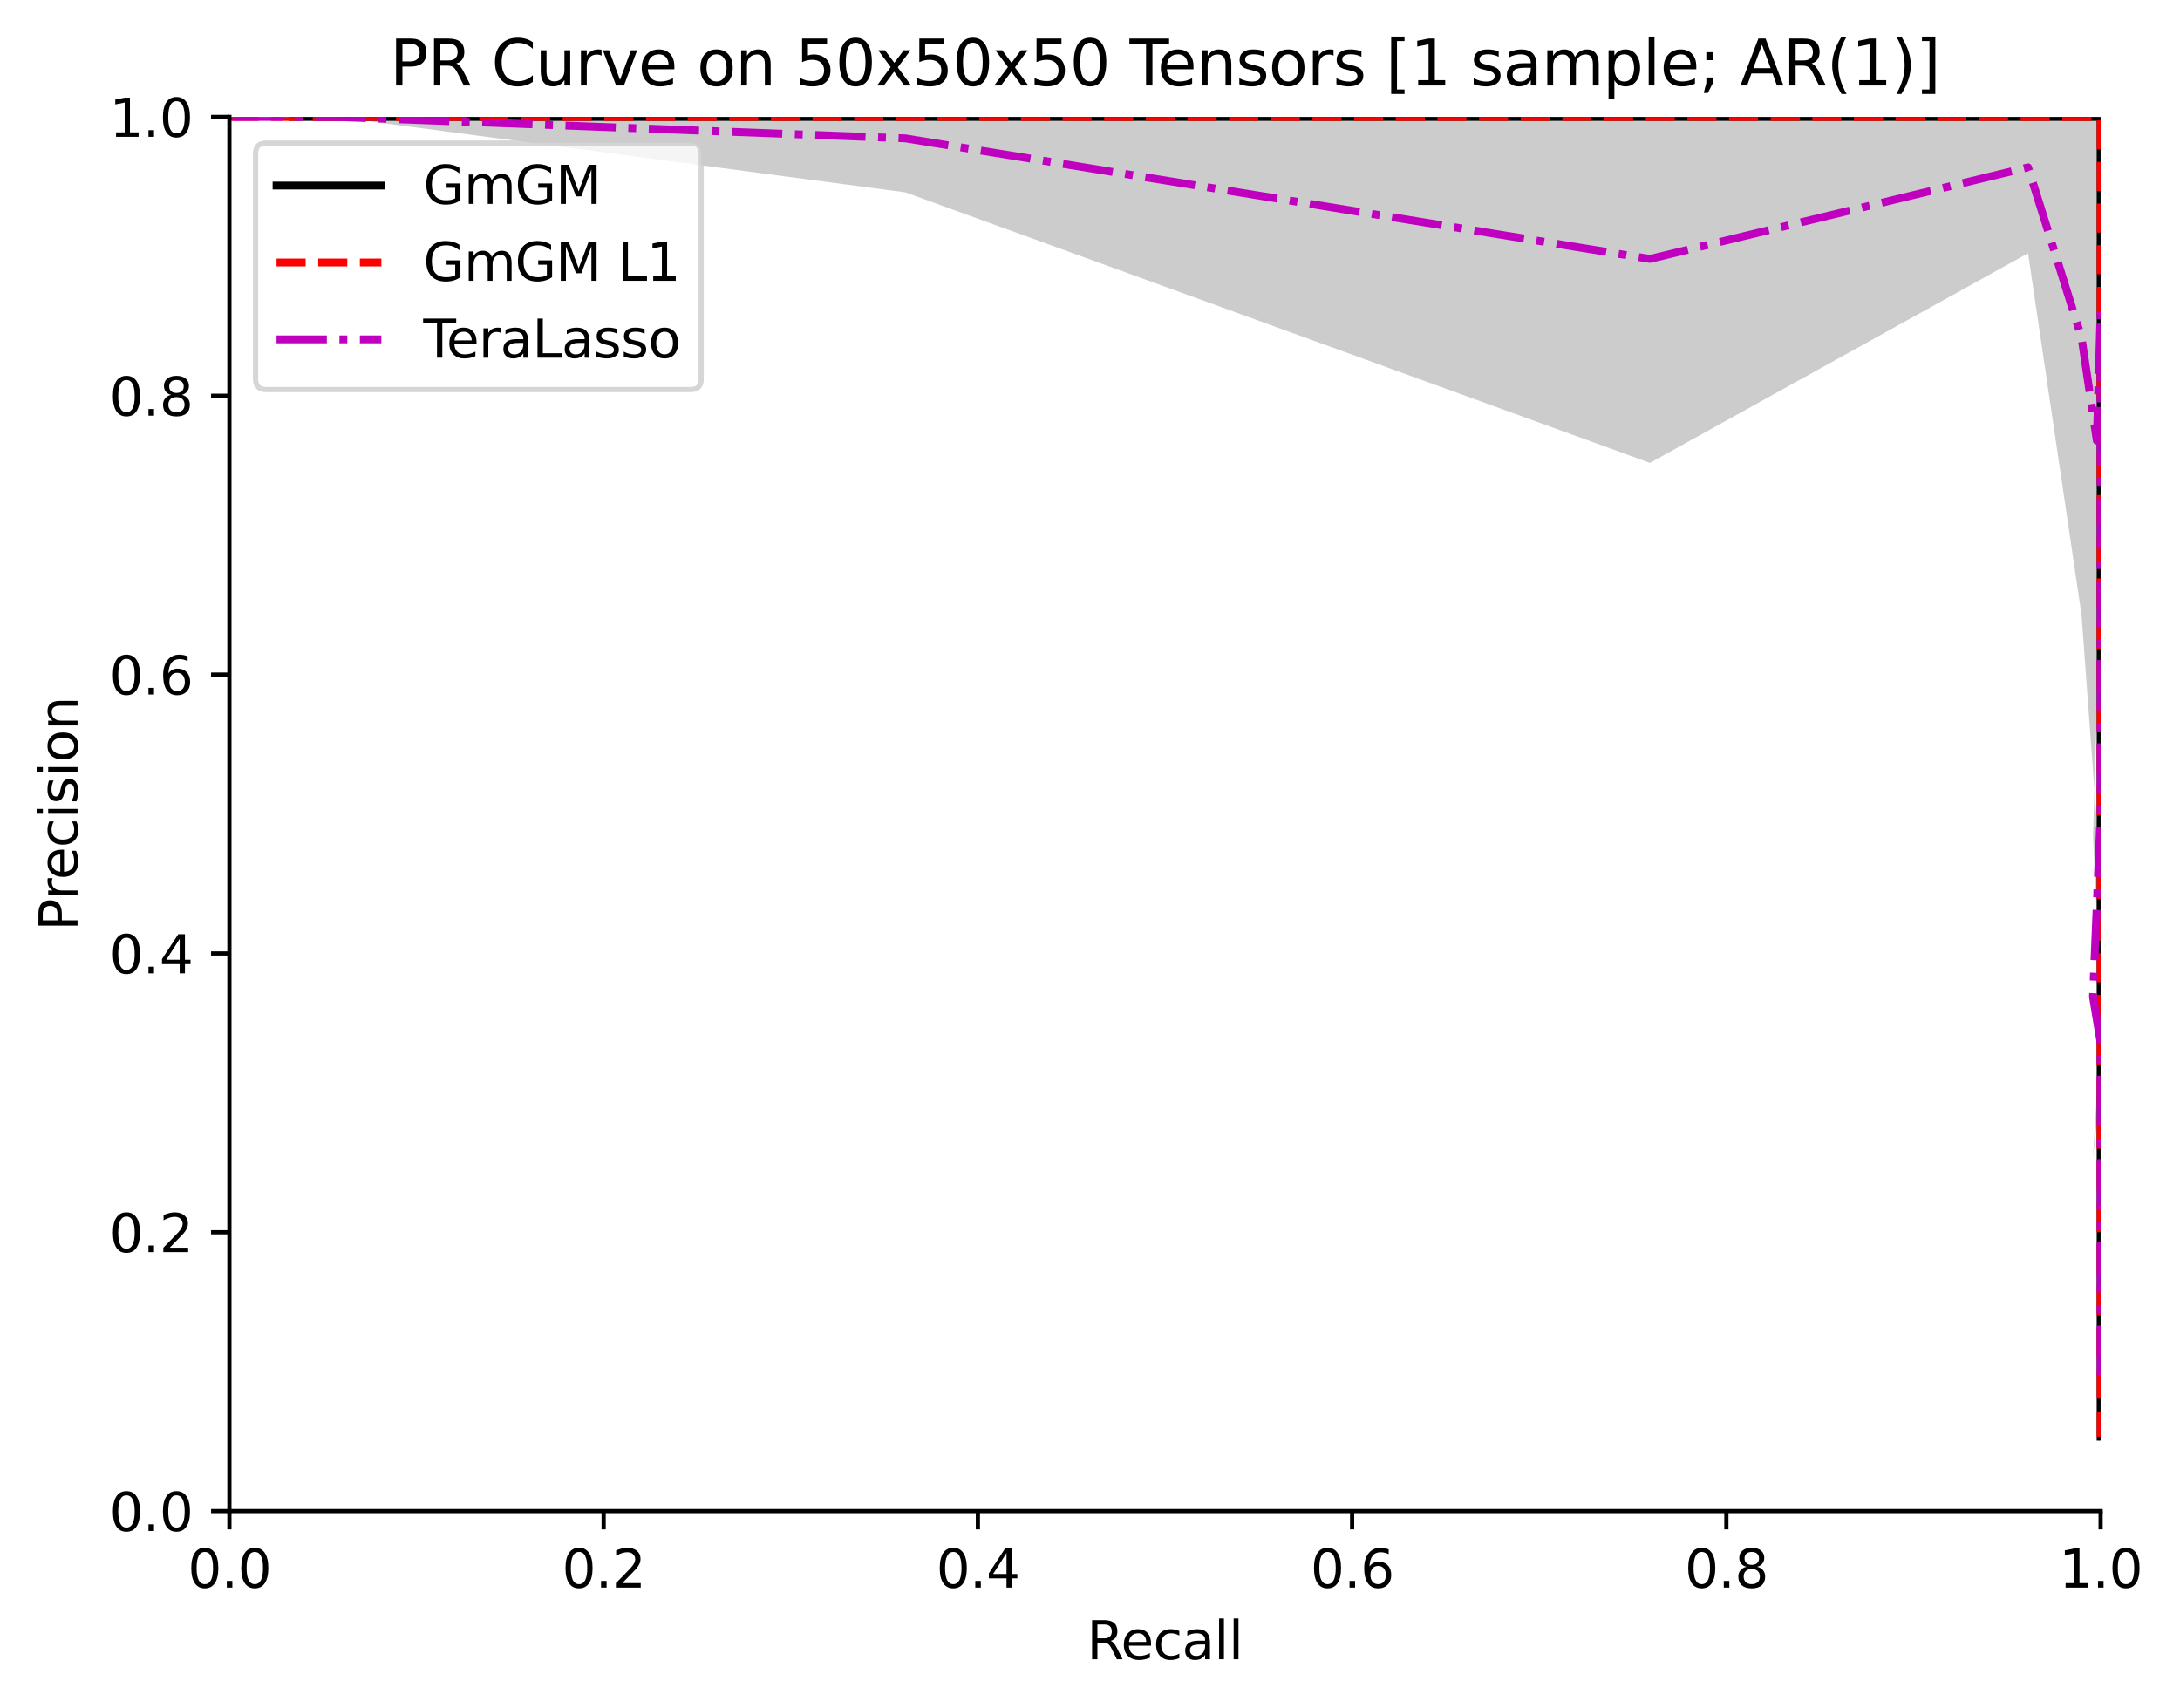 <?xml version="1.0" encoding="utf-8" standalone="no"?>
<!DOCTYPE svg PUBLIC "-//W3C//DTD SVG 1.1//EN"
  "http://www.w3.org/Graphics/SVG/1.1/DTD/svg11.dtd">
<svg xmlns:xlink="http://www.w3.org/1999/xlink" width="416.053pt" height="325.986pt" viewBox="0 0 416.053 325.986" xmlns="http://www.w3.org/2000/svg" version="1.1">
 <defs>
  <style type="text/css">*{stroke-linejoin: round; stroke-linecap: butt}</style>
 </defs>
 <g id="figure_1">
  <g id="patch_1">
   <path d="M 0 325.986 
L 416.053 325.986 
L 416.053 0 
L 0 0 
z
" style="fill: #ffffff"/>
  </g>
  <g id="axes_1">
   <g id="patch_2">
    <path d="M 43.781 288.43 
L 400.901 288.43 
L 400.901 22.318 
L 43.781 22.318 
z
" style="fill: #ffffff"/>
   </g>
   <g id="PolyCollection_1">
    <path d="M 55.807 22.318 
L 55.807 22.318 
L 56.536 22.318 
L 58.358 22.318 
L 58.358 22.318 
L 62.366 22.318 
L 65.646 22.318 
L 65.646 22.318 
L 70.383 22.318 
L 72.934 22.318 
L 78.764 22.318 
L 84.595 22.318 
L 87.51 22.318 
L 94.798 22.318 
L 102.087 22.318 
L 109.375 22.318 
L 121.4 22.318 
L 131.239 22.318 
L 145.816 22.318 
L 160.392 22.318 
L 178.977 22.318 
L 196.833 22.318 
L 223.07 22.318 
L 247.85 22.318 
L 277.002 22.318 
L 313.443 22.318 
L 354.986 22.318 
L 400.901 22.318 
L 400.901 57.643 
L 400.901 87.823 
L 400.901 114.57 
L 400.901 136.808 
L 400.901 156.718 
L 400.901 174.049 
L 400.901 188.892 
L 400.901 202.076 
L 400.901 213.491 
L 400.901 223.233 
L 400.901 231.86 
L 400.901 239.352 
L 400.901 245.774 
L 400.901 251.352 
L 400.901 256.234 
L 400.901 260.448 
L 400.901 264.133 
L 400.901 267.323 
L 400.901 270.09 
L 400.901 272.509 
L 400.901 274.494 
L 400.901 274.508 
L 400.901 274.508 
L 400.901 274.01 
L 400.901 274.01 
L 400.901 274.01 
L 400.901 274.012 
L 400.901 272.509 
L 400.901 270.09 
L 400.901 267.311 
L 400.901 264.122 
L 400.901 260.448 
L 400.901 256.234 
L 400.901 251.325 
L 400.901 245.735 
L 400.901 239.301 
L 400.901 231.86 
L 400.901 223.233 
L 400.901 213.491 
L 400.901 202.076 
L 400.901 188.892 
L 400.901 174.049 
L 400.901 156.718 
L 400.901 136.808 
L 400.901 114.57 
L 400.901 87.823 
L 400.901 57.643 
L 400.901 22.318 
L 354.986 22.318 
L 313.443 22.318 
L 277.002 22.318 
L 247.85 22.318 
L 223.07 22.318 
L 196.833 22.318 
L 178.977 22.318 
L 160.392 22.318 
L 145.816 22.318 
L 131.239 22.318 
L 121.4 22.318 
L 109.375 22.318 
L 102.087 22.318 
L 94.798 22.318 
L 87.51 22.318 
L 84.595 22.318 
L 78.764 22.318 
L 72.934 22.318 
L 70.383 22.318 
L 65.646 22.318 
L 65.646 22.318 
L 62.366 22.318 
L 58.358 22.318 
L 58.358 22.318 
L 56.536 22.318 
L 55.807 22.318 
z
" clip-path="url(#p30710cf0e2)" style="fill-opacity: 0.2"/>
   </g>
   <g id="PolyCollection_2">
    <path d="M 54.367 22.318 
L 54.367 22.318 
L 54.906 22.318 
L 58.358 22.318 
L 58.358 22.318 
L 61.366 22.318 
L 65.646 22.318 
L 65.646 22.318 
L 68.853 22.318 
L 72.934 22.318 
L 77.173 22.318 
L 83.343 22.318 
L 87.51 22.318 
L 94.798 22.318 
L 102.087 22.318 
L 109.375 22.318 
L 119.929 22.318 
L 131.239 22.318 
L 145.816 22.318 
L 160.392 22.318 
L 177.995 22.318 
L 196.833 22.318 
L 221.747 22.318 
L 247.85 22.318 
L 277.002 22.318 
L 313.443 22.318 
L 353.427 22.318 
L 400.901 22.318 
L 400.901 57.643 
L 400.901 87.823 
L 400.901 114.57 
L 400.901 136.808 
L 400.901 156.718 
L 400.901 174.049 
L 400.901 188.892 
L 400.901 202.076 
L 400.901 213.491 
L 400.901 223.233 
L 400.901 231.86 
L 400.901 239.326 
L 400.901 245.755 
L 400.901 251.339 
L 400.901 256.234 
L 400.901 260.448 
L 400.901 264.128 
L 400.901 267.317 
L 400.901 270.09 
L 400.901 272.509 
L 400.901 274.253 
L 400.901 274.259 
L 400.901 274.259 
L 400.901 274.259 
L 400.901 274.259 
L 400.901 274.259 
L 400.901 274.253 
L 400.901 272.509 
L 400.901 270.09 
L 400.901 267.317 
L 400.901 264.128 
L 400.901 260.448 
L 400.901 256.234 
L 400.901 251.339 
L 400.901 245.755 
L 400.901 239.326 
L 400.901 231.86 
L 400.901 223.233 
L 400.901 213.491 
L 400.901 202.076 
L 400.901 188.892 
L 400.901 174.049 
L 400.901 156.718 
L 400.901 136.808 
L 400.901 114.57 
L 400.901 87.823 
L 400.901 57.643 
L 400.901 22.318 
L 353.427 22.318 
L 313.443 22.318 
L 277.002 22.318 
L 247.85 22.318 
L 221.747 22.318 
L 196.833 22.318 
L 177.995 22.318 
L 160.392 22.318 
L 145.816 22.318 
L 131.239 22.318 
L 119.929 22.318 
L 109.375 22.318 
L 102.087 22.318 
L 94.798 22.318 
L 87.51 22.318 
L 83.343 22.318 
L 77.173 22.318 
L 72.934 22.318 
L 68.853 22.318 
L 65.646 22.318 
L 65.646 22.318 
L 61.366 22.318 
L 58.358 22.318 
L 58.358 22.318 
L 54.906 22.318 
L 54.367 22.318 
z
" clip-path="url(#p30710cf0e2)" style="fill: #ff0000; fill-opacity: 0.2"/>
   </g>
   <g id="PolyCollection_3">
    <path d="M 43.781 22.318 
L 43.781 22.318 
L 43.781 22.318 
L 43.781 22.318 
L 43.781 22.318 
L 43.781 22.318 
L 43.781 22.318 
L 43.781 22.318 
L 43.781 22.318 
L 43.781 22.318 
L 43.781 22.318 
L 43.781 22.318 
L 43.781 22.318 
L 43.781 22.318 
L 43.781 22.318 
L 43.781 22.318 
L 43.781 22.318 
L 43.781 22.318 
L 43.781 22.318 
L 43.781 22.318 
L 43.781 22.318 
L 43.781 22.318 
L 43.781 22.318 
L 43.781 22.318 
L 43.781 22.318 
L 47.425 22.318 
L 83.137 22.318 
L 229.629 22.318 
L 352.071 22.318 
L 393.613 22.318 
L 400.901 22.318 
L 400.901 22.318 
L 400.901 26.017 
L 400.901 35.672 
L 400.901 58.494 
L 400.901 99.685 
L 400.901 135.629 
L 400.901 179.312 
L 400.901 209.307 
L 400.901 229.167 
L 400.901 243.126 
L 400.901 252.452 
L 400.901 258.632 
L 400.901 263.306 
L 400.901 266.507 
L 400.901 268.81 
L 400.901 270.626 
L 400.901 271.977 
L 400.901 272.991 
L 400.901 273.864 
L 400.901 274.5 
L 400.901 274.009 
L 400.901 274.009 
L 400.901 273.394 
L 400.901 272.503 
L 400.901 271.274 
L 400.901 269.764 
L 400.901 267.646 
L 400.901 265.069 
L 400.901 261.429 
L 400.901 256.642 
L 400.901 249.64 
L 400.901 238.441 
L 400.901 221.97 
L 400.901 197.71 
L 400.901 165.53 
L 400.901 119.153 
L 400.901 80.36 
L 400.901 42.719 
L 400.901 26.608 
L 400.901 21.812 
L 400.901 22.318 
L 400.901 22.318 
L 393.613 22.318 
L 352.071 22.318 
L 229.629 22.318 
L 83.137 22.318 
L 47.425 22.318 
L 43.781 22.318 
L 43.781 22.318 
L 43.781 22.318 
L 43.781 22.318 
L 43.781 22.318 
L 43.781 22.318 
L 43.781 22.318 
L 43.781 22.318 
L 43.781 22.318 
L 43.781 22.318 
L 43.781 22.318 
L 43.781 22.318 
L 43.781 22.318 
L 43.781 22.318 
L 43.781 22.318 
L 43.781 22.318 
L 43.781 22.318 
L 43.781 22.318 
L 43.781 22.318 
L 43.781 22.318 
L 43.781 22.318 
L 43.781 22.318 
L 43.781 22.318 
L 43.781 22.318 
z
" clip-path="url(#p30710cf0e2)" style="fill: #bf00bf; fill-opacity: 0.2"/>
   </g>
   <g id="PolyCollection_4">
    <path d="M 43.781 22.318 
L 43.781 22.318 
L 43.781 22.318 
L 43.781 22.318 
L 43.781 22.318 
L 43.781 22.318 
L 43.781 22.318 
L 43.781 22.318 
L 43.781 22.318 
L 43.781 22.318 
L 43.781 22.318 
L 43.781 22.318 
L 43.781 22.318 
L 43.781 22.318 
L 43.781 22.318 
L 43.781 22.318 
L 43.781 22.318 
L 43.781 22.318 
L 43.781 22.318 
L 43.781 22.318 
L 43.781 22.318 
L 43.781 22.318 
L 43.781 22.318 
L 43.781 22.318 
L 43.781 22.318 
L 43.121 22.318 
L 70.613 22.318 
L 207.51 22.318 
L 340.527 22.318 
L 387.861 22.318 
L 400.901 22.318 
L 400.901 22.318 
L 400.901 23.915 
L 400.901 31.14 
L 400.901 50.606 
L 400.901 90.023 
L 400.901 127.391 
L 400.901 172.421 
L 400.901 203.508 
L 400.901 225.568 
L 400.901 240.784 
L 400.901 251.046 
L 400.901 257.637 
L 400.901 262.368 
L 400.901 265.788 
L 400.901 268.228 
L 400.901 270.195 
L 400.901 271.626 
L 400.901 272.747 
L 400.901 273.629 
L 400.901 274.254 
L 400.901 274.254 
L 400.901 274.254 
L 400.901 273.629 
L 400.901 272.747 
L 400.901 271.626 
L 400.901 270.195 
L 400.901 268.228 
L 400.901 265.788 
L 400.901 262.368 
L 400.901 257.637 
L 400.901 251.046 
L 400.901 240.784 
L 400.901 225.568 
L 400.901 203.508 
L 400.901 172.421 
L 400.901 127.391 
L 400.901 90.023 
L 400.901 50.606 
L 400.901 31.14 
L 400.901 23.915 
L 400.901 22.318 
L 400.901 22.318 
L 387.861 22.318 
L 340.527 22.318 
L 207.51 22.318 
L 70.613 22.318 
L 43.121 22.318 
L 43.781 22.318 
L 43.781 22.318 
L 43.781 22.318 
L 43.781 22.318 
L 43.781 22.318 
L 43.781 22.318 
L 43.781 22.318 
L 43.781 22.318 
L 43.781 22.318 
L 43.781 22.318 
L 43.781 22.318 
L 43.781 22.318 
L 43.781 22.318 
L 43.781 22.318 
L 43.781 22.318 
L 43.781 22.318 
L 43.781 22.318 
L 43.781 22.318 
L 43.781 22.318 
L 43.781 22.318 
L 43.781 22.318 
L 43.781 22.318 
L 43.781 22.318 
L 43.781 22.318 
z
" clip-path="url(#p30710cf0e2)" style="fill: #006400; fill-opacity: 0.2"/>
   </g>
   <g id="PolyCollection_5">
    <path d="M 400.901 255.265 
L 400.901 270.015 
L 400.901 266.532 
L 400.901 256.921 
L 400.901 265.63 
L 400.901 207.603 
L 399.444 221.023 
L 400.901 196.575 
L 400.901 172.457 
L 400.901 188.854 
L 400.901 126.898 
L 400.901 112.302 
L 400.172 156.904 
L 397.257 117.332 
L 387.054 48.339 
L 314.901 88.353 
L 172.782 36.713 
L 64.188 22.318 
L 44.51 22.318 
L 43.781 22.318 
L 43.781 22.318 
L 43.781 22.318 
L 43.781 22.318 
L 43.781 22.318 
L 43.781 22.318 
L 43.781 22.318 
L 43.781 22.318 
L 43.781 22.318 
L 43.781 22.318 
L 43.781 22.318 
L 43.781 22.318 
L 43.781 22.318 
L 43.781 22.318 
L 43.781 22.318 
L 43.781 22.318 
L 43.781 22.318 
L 43.781 22.318 
L 43.781 22.318 
L 43.781 22.318 
L 43.781 22.318 
L 43.781 22.318 
L 43.781 22.318 
L 43.781 22.318 
L 43.781 22.318 
L 43.781 22.318 
L 43.781 22.318 
L 43.781 22.318 
L 43.781 22.318 
L 43.781 22.318 
L 43.781 22.318 
L 43.781 22.318 
L 43.781 22.318 
L 43.781 22.318 
L 43.781 22.318 
L 43.781 22.318 
L 43.781 22.318 
L 43.781 22.318 
L 43.781 22.318 
L 43.781 22.318 
L 43.781 22.318 
L 43.781 22.318 
L 43.781 22.318 
L 43.781 22.318 
L 43.781 22.318 
L 43.781 22.318 
L 43.781 22.318 
L 43.781 22.318 
L 43.781 22.318 
L 43.781 22.318 
L 43.781 22.318 
L 43.781 22.318 
L 43.781 22.318 
L 43.781 22.318 
L 43.781 22.318 
L 43.781 22.318 
L 43.781 22.318 
L 43.781 22.318 
L 43.781 22.318 
L 43.781 22.318 
L 43.781 22.318 
L 43.781 22.318 
L 43.781 22.318 
L 43.781 22.318 
L 43.781 22.318 
L 44.51 22.318 
L 64.188 22.318 
L 172.782 16.111 
L 314.901 10.486 
L 387.054 15.542 
L 397.257 11.514 
L 400.172 11.305 
L 400.901 6.491 
L 400.901 16.024 
L 400.901 41.001 
L 400.901 56.47 
L 400.901 113.446 
L 399.444 159.532 
L 400.901 190.502 
L 400.901 223.105 
L 400.901 241.57 
L 400.901 249.175 
L 400.901 255.265 
z
" clip-path="url(#p30710cf0e2)" style="fill-opacity: 0.2"/>
   </g>
   <g id="PolyCollection_6">
    <path d="M 400.901 262.64 
L 400.901 262.64 
L 400.901 257.854 
L 400.901 249.245 
L 400.901 244.368 
L 400.901 199.052 
L 395.352 190.278 
L 400.901 155.011 
L 400.901 114.463 
L 400.901 114.928 
L 400.901 71.461 
L 400.901 59.397 
L 398.208 84.105 
L 393.985 64.423 
L 379.096 31.94 
L 293.395 49.42 
L 141.001 26.412 
L 54.874 22.318 
L 42.51 22.318 
L 43.781 22.318 
L 43.781 22.318 
L 43.781 22.318 
L 43.781 22.318 
L 43.781 22.318 
L 43.781 22.318 
L 43.781 22.318 
L 43.781 22.318 
L 43.781 22.318 
L 43.781 22.318 
L 43.781 22.318 
L 43.781 22.318 
L 43.781 22.318 
L 43.781 22.318 
L 43.781 22.318 
L 43.781 22.318 
L 43.781 22.318 
L 43.781 22.318 
L 43.781 22.318 
L 43.781 22.318 
L 43.781 22.318 
L 43.781 22.318 
L 43.781 22.318 
L 43.781 22.318 
L 43.781 22.318 
L 43.781 22.318 
L 43.781 22.318 
L 43.781 22.318 
L 43.781 22.318 
L 43.781 22.318 
L 43.781 22.318 
L 43.781 22.318 
L 43.781 22.318 
L 43.781 22.318 
L 43.781 22.318 
L 43.781 22.318 
L 43.781 22.318 
L 43.781 22.318 
L 43.781 22.318 
L 43.781 22.318 
L 43.781 22.318 
L 43.781 22.318 
L 43.781 22.318 
L 43.781 22.318 
L 43.781 22.318 
L 43.781 22.318 
L 43.781 22.318 
L 43.781 22.318 
L 43.781 22.318 
L 43.781 22.318 
L 43.781 22.318 
L 43.781 22.318 
L 43.781 22.318 
L 43.781 22.318 
L 43.781 22.318 
L 43.781 22.318 
L 43.781 22.318 
L 43.781 22.318 
L 43.781 22.318 
L 43.781 22.318 
L 43.781 22.318 
L 43.781 22.318 
L 43.781 22.318 
L 43.781 22.318 
L 43.781 22.318 
L 42.51 22.318 
L 54.874 22.318 
L 141.001 26.412 
L 293.395 49.42 
L 379.096 31.94 
L 393.985 64.423 
L 398.208 84.105 
L 400.901 59.397 
L 400.901 71.461 
L 400.901 114.928 
L 400.901 114.463 
L 400.901 155.011 
L 395.352 190.278 
L 400.901 199.052 
L 400.901 244.368 
L 400.901 249.245 
L 400.901 257.854 
L 400.901 262.64 
z
" clip-path="url(#p30710cf0e2)" style="fill: #ff0000; fill-opacity: 0.2"/>
   </g>
   <g id="matplotlib.axis_1">
    <g id="xtick_1">
     <g id="line2d_1">
      <defs>
       <path id="m0ca1abba2d" d="M 0 0 
L 0 3.5 
" style="stroke: #000000; stroke-width: 0.8"/>
      </defs>
      <g>
       <use xlink:href="#m0ca1abba2d" x="43.781" y="288.43" style="stroke: #000000; stroke-width: 0.8"/>
      </g>
     </g>
     <g id="text_1">
      <!-- 0.0 -->
      <g transform="translate(35.83 303.029) scale(0.1 -0.1)">
       <defs>
        <path id="DejaVuSans-30" d="M 2034 4250 
Q 1547 4250 1301 3770 
Q 1056 3291 1056 2328 
Q 1056 1369 1301 889 
Q 1547 409 2034 409 
Q 2525 409 2770 889 
Q 3016 1369 3016 2328 
Q 3016 3291 2770 3770 
Q 2525 4250 2034 4250 
z
M 2034 4750 
Q 2819 4750 3233 4129 
Q 3647 3509 3647 2328 
Q 3647 1150 3233 529 
Q 2819 -91 2034 -91 
Q 1250 -91 836 529 
Q 422 1150 422 2328 
Q 422 3509 836 4129 
Q 1250 4750 2034 4750 
z
" transform="scale(0.016)"/>
        <path id="DejaVuSans-2e" d="M 684 794 
L 1344 794 
L 1344 0 
L 684 0 
L 684 794 
z
" transform="scale(0.016)"/>
       </defs>
       <use xlink:href="#DejaVuSans-30"/>
       <use xlink:href="#DejaVuSans-2e" x="63.623"/>
       <use xlink:href="#DejaVuSans-30" x="95.41"/>
      </g>
     </g>
    </g>
    <g id="xtick_2">
     <g id="line2d_2">
      <g>
       <use xlink:href="#m0ca1abba2d" x="115.205" y="288.43" style="stroke: #000000; stroke-width: 0.8"/>
      </g>
     </g>
     <g id="text_2">
      <!-- 0.2 -->
      <g transform="translate(107.254 303.029) scale(0.1 -0.1)">
       <defs>
        <path id="DejaVuSans-32" d="M 1228 531 
L 3431 531 
L 3431 0 
L 469 0 
L 469 531 
Q 828 903 1448 1529 
Q 2069 2156 2228 2338 
Q 2531 2678 2651 2914 
Q 2772 3150 2772 3378 
Q 2772 3750 2511 3984 
Q 2250 4219 1831 4219 
Q 1534 4219 1204 4116 
Q 875 4013 500 3803 
L 500 4441 
Q 881 4594 1212 4672 
Q 1544 4750 1819 4750 
Q 2544 4750 2975 4387 
Q 3406 4025 3406 3419 
Q 3406 3131 3298 2873 
Q 3191 2616 2906 2266 
Q 2828 2175 2409 1742 
Q 1991 1309 1228 531 
z
" transform="scale(0.016)"/>
       </defs>
       <use xlink:href="#DejaVuSans-30"/>
       <use xlink:href="#DejaVuSans-2e" x="63.623"/>
       <use xlink:href="#DejaVuSans-32" x="95.41"/>
      </g>
     </g>
    </g>
    <g id="xtick_3">
     <g id="line2d_3">
      <g>
       <use xlink:href="#m0ca1abba2d" x="186.629" y="288.43" style="stroke: #000000; stroke-width: 0.8"/>
      </g>
     </g>
     <g id="text_3">
      <!-- 0.4 -->
      <g transform="translate(178.678 303.029) scale(0.1 -0.1)">
       <defs>
        <path id="DejaVuSans-34" d="M 2419 4116 
L 825 1625 
L 2419 1625 
L 2419 4116 
z
M 2253 4666 
L 3047 4666 
L 3047 1625 
L 3713 1625 
L 3713 1100 
L 3047 1100 
L 3047 0 
L 2419 0 
L 2419 1100 
L 313 1100 
L 313 1709 
L 2253 4666 
z
" transform="scale(0.016)"/>
       </defs>
       <use xlink:href="#DejaVuSans-30"/>
       <use xlink:href="#DejaVuSans-2e" x="63.623"/>
       <use xlink:href="#DejaVuSans-34" x="95.41"/>
      </g>
     </g>
    </g>
    <g id="xtick_4">
     <g id="line2d_4">
      <g>
       <use xlink:href="#m0ca1abba2d" x="258.053" y="288.43" style="stroke: #000000; stroke-width: 0.8"/>
      </g>
     </g>
     <g id="text_4">
      <!-- 0.6 -->
      <g transform="translate(250.102 303.029) scale(0.1 -0.1)">
       <defs>
        <path id="DejaVuSans-36" d="M 2113 2584 
Q 1688 2584 1439 2293 
Q 1191 2003 1191 1497 
Q 1191 994 1439 701 
Q 1688 409 2113 409 
Q 2538 409 2786 701 
Q 3034 994 3034 1497 
Q 3034 2003 2786 2293 
Q 2538 2584 2113 2584 
z
M 3366 4563 
L 3366 3988 
Q 3128 4100 2886 4159 
Q 2644 4219 2406 4219 
Q 1781 4219 1451 3797 
Q 1122 3375 1075 2522 
Q 1259 2794 1537 2939 
Q 1816 3084 2150 3084 
Q 2853 3084 3261 2657 
Q 3669 2231 3669 1497 
Q 3669 778 3244 343 
Q 2819 -91 2113 -91 
Q 1303 -91 875 529 
Q 447 1150 447 2328 
Q 447 3434 972 4092 
Q 1497 4750 2381 4750 
Q 2619 4750 2861 4703 
Q 3103 4656 3366 4563 
z
" transform="scale(0.016)"/>
       </defs>
       <use xlink:href="#DejaVuSans-30"/>
       <use xlink:href="#DejaVuSans-2e" x="63.623"/>
       <use xlink:href="#DejaVuSans-36" x="95.41"/>
      </g>
     </g>
    </g>
    <g id="xtick_5">
     <g id="line2d_5">
      <g>
       <use xlink:href="#m0ca1abba2d" x="329.477" y="288.43" style="stroke: #000000; stroke-width: 0.8"/>
      </g>
     </g>
     <g id="text_5">
      <!-- 0.8 -->
      <g transform="translate(321.526 303.029) scale(0.1 -0.1)">
       <defs>
        <path id="DejaVuSans-38" d="M 2034 2216 
Q 1584 2216 1326 1975 
Q 1069 1734 1069 1313 
Q 1069 891 1326 650 
Q 1584 409 2034 409 
Q 2484 409 2743 651 
Q 3003 894 3003 1313 
Q 3003 1734 2745 1975 
Q 2488 2216 2034 2216 
z
M 1403 2484 
Q 997 2584 770 2862 
Q 544 3141 544 3541 
Q 544 4100 942 4425 
Q 1341 4750 2034 4750 
Q 2731 4750 3128 4425 
Q 3525 4100 3525 3541 
Q 3525 3141 3298 2862 
Q 3072 2584 2669 2484 
Q 3125 2378 3379 2068 
Q 3634 1759 3634 1313 
Q 3634 634 3220 271 
Q 2806 -91 2034 -91 
Q 1263 -91 848 271 
Q 434 634 434 1313 
Q 434 1759 690 2068 
Q 947 2378 1403 2484 
z
M 1172 3481 
Q 1172 3119 1398 2916 
Q 1625 2713 2034 2713 
Q 2441 2713 2670 2916 
Q 2900 3119 2900 3481 
Q 2900 3844 2670 4047 
Q 2441 4250 2034 4250 
Q 1625 4250 1398 4047 
Q 1172 3844 1172 3481 
z
" transform="scale(0.016)"/>
       </defs>
       <use xlink:href="#DejaVuSans-30"/>
       <use xlink:href="#DejaVuSans-2e" x="63.623"/>
       <use xlink:href="#DejaVuSans-38" x="95.41"/>
      </g>
     </g>
    </g>
    <g id="xtick_6">
     <g id="line2d_6">
      <g>
       <use xlink:href="#m0ca1abba2d" x="400.901" y="288.43" style="stroke: #000000; stroke-width: 0.8"/>
      </g>
     </g>
     <g id="text_6">
      <!-- 1.0 -->
      <g transform="translate(392.95 303.029) scale(0.1 -0.1)">
       <defs>
        <path id="DejaVuSans-31" d="M 794 531 
L 1825 531 
L 1825 4091 
L 703 3866 
L 703 4441 
L 1819 4666 
L 2450 4666 
L 2450 531 
L 3481 531 
L 3481 0 
L 794 0 
L 794 531 
z
" transform="scale(0.016)"/>
       </defs>
       <use xlink:href="#DejaVuSans-31"/>
       <use xlink:href="#DejaVuSans-2e" x="63.623"/>
       <use xlink:href="#DejaVuSans-30" x="95.41"/>
      </g>
     </g>
    </g>
    <g id="text_7">
     <!-- Recall -->
     <g transform="translate(207.424 316.707) scale(0.1 -0.1)">
      <defs>
       <path id="DejaVuSans-52" d="M 2841 2188 
Q 3044 2119 3236 1894 
Q 3428 1669 3622 1275 
L 4263 0 
L 3584 0 
L 2988 1197 
Q 2756 1666 2539 1819 
Q 2322 1972 1947 1972 
L 1259 1972 
L 1259 0 
L 628 0 
L 628 4666 
L 2053 4666 
Q 2853 4666 3247 4331 
Q 3641 3997 3641 3322 
Q 3641 2881 3436 2590 
Q 3231 2300 2841 2188 
z
M 1259 4147 
L 1259 2491 
L 2053 2491 
Q 2509 2491 2742 2702 
Q 2975 2913 2975 3322 
Q 2975 3731 2742 3939 
Q 2509 4147 2053 4147 
L 1259 4147 
z
" transform="scale(0.016)"/>
       <path id="DejaVuSans-65" d="M 3597 1894 
L 3597 1613 
L 953 1613 
Q 991 1019 1311 708 
Q 1631 397 2203 397 
Q 2534 397 2845 478 
Q 3156 559 3463 722 
L 3463 178 
Q 3153 47 2828 -22 
Q 2503 -91 2169 -91 
Q 1331 -91 842 396 
Q 353 884 353 1716 
Q 353 2575 817 3079 
Q 1281 3584 2069 3584 
Q 2775 3584 3186 3129 
Q 3597 2675 3597 1894 
z
M 3022 2063 
Q 3016 2534 2758 2815 
Q 2500 3097 2075 3097 
Q 1594 3097 1305 2825 
Q 1016 2553 972 2059 
L 3022 2063 
z
" transform="scale(0.016)"/>
       <path id="DejaVuSans-63" d="M 3122 3366 
L 3122 2828 
Q 2878 2963 2633 3030 
Q 2388 3097 2138 3097 
Q 1578 3097 1268 2742 
Q 959 2388 959 1747 
Q 959 1106 1268 751 
Q 1578 397 2138 397 
Q 2388 397 2633 464 
Q 2878 531 3122 666 
L 3122 134 
Q 2881 22 2623 -34 
Q 2366 -91 2075 -91 
Q 1284 -91 818 406 
Q 353 903 353 1747 
Q 353 2603 823 3093 
Q 1294 3584 2113 3584 
Q 2378 3584 2631 3529 
Q 2884 3475 3122 3366 
z
" transform="scale(0.016)"/>
       <path id="DejaVuSans-61" d="M 2194 1759 
Q 1497 1759 1228 1600 
Q 959 1441 959 1056 
Q 959 750 1161 570 
Q 1363 391 1709 391 
Q 2188 391 2477 730 
Q 2766 1069 2766 1631 
L 2766 1759 
L 2194 1759 
z
M 3341 1997 
L 3341 0 
L 2766 0 
L 2766 531 
Q 2569 213 2275 61 
Q 1981 -91 1556 -91 
Q 1019 -91 701 211 
Q 384 513 384 1019 
Q 384 1609 779 1909 
Q 1175 2209 1959 2209 
L 2766 2209 
L 2766 2266 
Q 2766 2663 2505 2880 
Q 2244 3097 1772 3097 
Q 1472 3097 1187 3025 
Q 903 2953 641 2809 
L 641 3341 
Q 956 3463 1253 3523 
Q 1550 3584 1831 3584 
Q 2591 3584 2966 3190 
Q 3341 2797 3341 1997 
z
" transform="scale(0.016)"/>
       <path id="DejaVuSans-6c" d="M 603 4863 
L 1178 4863 
L 1178 0 
L 603 0 
L 603 4863 
z
" transform="scale(0.016)"/>
      </defs>
      <use xlink:href="#DejaVuSans-52"/>
      <use xlink:href="#DejaVuSans-65" x="64.982"/>
      <use xlink:href="#DejaVuSans-63" x="126.506"/>
      <use xlink:href="#DejaVuSans-61" x="181.486"/>
      <use xlink:href="#DejaVuSans-6c" x="242.766"/>
      <use xlink:href="#DejaVuSans-6c" x="270.549"/>
     </g>
    </g>
   </g>
   <g id="matplotlib.axis_2">
    <g id="ytick_1">
     <g id="line2d_7">
      <defs>
       <path id="ma56d3af6d5" d="M 0 0 
L -3.5 0 
" style="stroke: #000000; stroke-width: 0.8"/>
      </defs>
      <g>
       <use xlink:href="#ma56d3af6d5" x="43.781" y="288.43" style="stroke: #000000; stroke-width: 0.8"/>
      </g>
     </g>
     <g id="text_8">
      <!-- 0.0 -->
      <g transform="translate(20.878 292.229) scale(0.1 -0.1)">
       <use xlink:href="#DejaVuSans-30"/>
       <use xlink:href="#DejaVuSans-2e" x="63.623"/>
       <use xlink:href="#DejaVuSans-30" x="95.41"/>
      </g>
     </g>
    </g>
    <g id="ytick_2">
     <g id="line2d_8">
      <g>
       <use xlink:href="#ma56d3af6d5" x="43.781" y="235.208" style="stroke: #000000; stroke-width: 0.8"/>
      </g>
     </g>
     <g id="text_9">
      <!-- 0.2 -->
      <g transform="translate(20.878 239.007) scale(0.1 -0.1)">
       <use xlink:href="#DejaVuSans-30"/>
       <use xlink:href="#DejaVuSans-2e" x="63.623"/>
       <use xlink:href="#DejaVuSans-32" x="95.41"/>
      </g>
     </g>
    </g>
    <g id="ytick_3">
     <g id="line2d_9">
      <g>
       <use xlink:href="#ma56d3af6d5" x="43.781" y="181.985" style="stroke: #000000; stroke-width: 0.8"/>
      </g>
     </g>
     <g id="text_10">
      <!-- 0.4 -->
      <g transform="translate(20.878 185.785) scale(0.1 -0.1)">
       <use xlink:href="#DejaVuSans-30"/>
       <use xlink:href="#DejaVuSans-2e" x="63.623"/>
       <use xlink:href="#DejaVuSans-34" x="95.41"/>
      </g>
     </g>
    </g>
    <g id="ytick_4">
     <g id="line2d_10">
      <g>
       <use xlink:href="#ma56d3af6d5" x="43.781" y="128.763" style="stroke: #000000; stroke-width: 0.8"/>
      </g>
     </g>
     <g id="text_11">
      <!-- 0.6 -->
      <g transform="translate(20.878 132.562) scale(0.1 -0.1)">
       <use xlink:href="#DejaVuSans-30"/>
       <use xlink:href="#DejaVuSans-2e" x="63.623"/>
       <use xlink:href="#DejaVuSans-36" x="95.41"/>
      </g>
     </g>
    </g>
    <g id="ytick_5">
     <g id="line2d_11">
      <g>
       <use xlink:href="#ma56d3af6d5" x="43.781" y="75.541" style="stroke: #000000; stroke-width: 0.8"/>
      </g>
     </g>
     <g id="text_12">
      <!-- 0.8 -->
      <g transform="translate(20.878 79.34) scale(0.1 -0.1)">
       <use xlink:href="#DejaVuSans-30"/>
       <use xlink:href="#DejaVuSans-2e" x="63.623"/>
       <use xlink:href="#DejaVuSans-38" x="95.41"/>
      </g>
     </g>
    </g>
    <g id="ytick_6">
     <g id="line2d_12">
      <g>
       <use xlink:href="#ma56d3af6d5" x="43.781" y="22.318" style="stroke: #000000; stroke-width: 0.8"/>
      </g>
     </g>
     <g id="text_13">
      <!-- 1.0 -->
      <g transform="translate(20.878 26.117) scale(0.1 -0.1)">
       <use xlink:href="#DejaVuSans-31"/>
       <use xlink:href="#DejaVuSans-2e" x="63.623"/>
       <use xlink:href="#DejaVuSans-30" x="95.41"/>
      </g>
     </g>
    </g>
    <g id="text_14">
     <!-- Precision -->
     <g transform="translate(14.798 177.681) rotate(-90) scale(0.1 -0.1)">
      <defs>
       <path id="DejaVuSans-50" d="M 1259 4147 
L 1259 2394 
L 2053 2394 
Q 2494 2394 2734 2622 
Q 2975 2850 2975 3272 
Q 2975 3691 2734 3919 
Q 2494 4147 2053 4147 
L 1259 4147 
z
M 628 4666 
L 2053 4666 
Q 2838 4666 3239 4311 
Q 3641 3956 3641 3272 
Q 3641 2581 3239 2228 
Q 2838 1875 2053 1875 
L 1259 1875 
L 1259 0 
L 628 0 
L 628 4666 
z
" transform="scale(0.016)"/>
       <path id="DejaVuSans-72" d="M 2631 2963 
Q 2534 3019 2420 3045 
Q 2306 3072 2169 3072 
Q 1681 3072 1420 2755 
Q 1159 2438 1159 1844 
L 1159 0 
L 581 0 
L 581 3500 
L 1159 3500 
L 1159 2956 
Q 1341 3275 1631 3429 
Q 1922 3584 2338 3584 
Q 2397 3584 2469 3576 
Q 2541 3569 2628 3553 
L 2631 2963 
z
" transform="scale(0.016)"/>
       <path id="DejaVuSans-69" d="M 603 3500 
L 1178 3500 
L 1178 0 
L 603 0 
L 603 3500 
z
M 603 4863 
L 1178 4863 
L 1178 4134 
L 603 4134 
L 603 4863 
z
" transform="scale(0.016)"/>
       <path id="DejaVuSans-73" d="M 2834 3397 
L 2834 2853 
Q 2591 2978 2328 3040 
Q 2066 3103 1784 3103 
Q 1356 3103 1142 2972 
Q 928 2841 928 2578 
Q 928 2378 1081 2264 
Q 1234 2150 1697 2047 
L 1894 2003 
Q 2506 1872 2764 1633 
Q 3022 1394 3022 966 
Q 3022 478 2636 193 
Q 2250 -91 1575 -91 
Q 1294 -91 989 -36 
Q 684 19 347 128 
L 347 722 
Q 666 556 975 473 
Q 1284 391 1588 391 
Q 1994 391 2212 530 
Q 2431 669 2431 922 
Q 2431 1156 2273 1281 
Q 2116 1406 1581 1522 
L 1381 1569 
Q 847 1681 609 1914 
Q 372 2147 372 2553 
Q 372 3047 722 3315 
Q 1072 3584 1716 3584 
Q 2034 3584 2315 3537 
Q 2597 3491 2834 3397 
z
" transform="scale(0.016)"/>
       <path id="DejaVuSans-6f" d="M 1959 3097 
Q 1497 3097 1228 2736 
Q 959 2375 959 1747 
Q 959 1119 1226 758 
Q 1494 397 1959 397 
Q 2419 397 2687 759 
Q 2956 1122 2956 1747 
Q 2956 2369 2687 2733 
Q 2419 3097 1959 3097 
z
M 1959 3584 
Q 2709 3584 3137 3096 
Q 3566 2609 3566 1747 
Q 3566 888 3137 398 
Q 2709 -91 1959 -91 
Q 1206 -91 779 398 
Q 353 888 353 1747 
Q 353 2609 779 3096 
Q 1206 3584 1959 3584 
z
" transform="scale(0.016)"/>
       <path id="DejaVuSans-6e" d="M 3513 2113 
L 3513 0 
L 2938 0 
L 2938 2094 
Q 2938 2591 2744 2837 
Q 2550 3084 2163 3084 
Q 1697 3084 1428 2787 
Q 1159 2491 1159 1978 
L 1159 0 
L 581 0 
L 581 3500 
L 1159 3500 
L 1159 2956 
Q 1366 3272 1645 3428 
Q 1925 3584 2291 3584 
Q 2894 3584 3203 3211 
Q 3513 2838 3513 2113 
z
" transform="scale(0.016)"/>
      </defs>
      <use xlink:href="#DejaVuSans-50"/>
      <use xlink:href="#DejaVuSans-72" x="58.553"/>
      <use xlink:href="#DejaVuSans-65" x="97.416"/>
      <use xlink:href="#DejaVuSans-63" x="158.939"/>
      <use xlink:href="#DejaVuSans-69" x="213.92"/>
      <use xlink:href="#DejaVuSans-73" x="241.703"/>
      <use xlink:href="#DejaVuSans-69" x="293.803"/>
      <use xlink:href="#DejaVuSans-6f" x="321.586"/>
      <use xlink:href="#DejaVuSans-6e" x="382.768"/>
     </g>
    </g>
   </g>
   <g id="line2d_13">
    <path d="M 55.807 22.318 
L 56.536 22.318 
L 58.358 22.318 
L 58.358 22.318 
L 62.366 22.318 
L 65.646 22.318 
L 65.646 22.318 
L 70.383 22.318 
L 72.934 22.318 
L 78.764 22.318 
L 84.595 22.318 
L 87.51 22.318 
L 94.798 22.318 
L 102.087 22.318 
L 109.375 22.318 
L 121.4 22.318 
L 131.239 22.318 
L 145.816 22.318 
L 160.392 22.318 
L 178.977 22.318 
L 196.833 22.318 
L 223.07 22.318 
L 247.85 22.318 
L 277.002 22.318 
L 313.443 22.318 
L 354.986 22.318 
L 400.901 22.318 
L 400.901 57.643 
L 400.901 87.823 
L 400.901 114.57 
L 400.901 136.808 
L 400.901 156.718 
L 400.901 174.049 
L 400.901 188.892 
L 400.901 202.076 
L 400.901 213.491 
L 400.901 223.233 
L 400.901 231.86 
L 400.901 239.326 
L 400.901 245.755 
L 400.901 251.339 
L 400.901 256.234 
L 400.901 260.448 
L 400.901 264.128 
L 400.901 267.317 
L 400.901 270.09 
L 400.901 272.509 
L 400.901 274.253 
L 400.901 274.259 
L 400.901 274.259 
" clip-path="url(#p30710cf0e2)" style="fill: none; stroke: #000000; stroke-width: 1.5; stroke-linecap: square"/>
   </g>
   <g id="line2d_14">
    <path d="M 43.781 22.318 
L 43.781 22.318 
L 43.781 22.318 
L 43.781 22.318 
L 43.781 22.318 
L 43.781 22.318 
L 43.781 22.318 
L 43.781 22.318 
L 43.781 22.318 
L 43.781 22.318 
L 43.781 22.318 
L 43.781 22.318 
L 43.781 22.318 
L 43.781 22.318 
L 43.781 22.318 
L 43.781 22.318 
L 43.781 22.318 
L 43.781 22.318 
L 43.781 22.318 
L 43.781 22.318 
L 43.781 22.318 
L 43.781 22.318 
L 43.781 22.318 
L 43.781 22.318 
L 47.425 22.318 
L 83.137 22.318 
L 229.629 22.318 
L 352.071 22.318 
L 393.613 22.318 
L 400.901 22.318 
L 400.901 22.318 
L 400.901 23.915 
L 400.901 31.14 
L 400.901 50.606 
L 400.901 90.023 
L 400.901 127.391 
L 400.901 172.421 
L 400.901 203.508 
L 400.901 225.568 
L 400.901 240.784 
L 400.901 251.046 
L 400.901 257.637 
L 400.901 262.368 
L 400.901 265.788 
L 400.901 268.228 
L 400.901 270.195 
L 400.901 271.626 
L 400.901 272.747 
L 400.901 273.629 
L 400.901 274.254 
" clip-path="url(#p30710cf0e2)" style="fill: none; stroke-dasharray: 5.55,2.4; stroke-dashoffset: 0; stroke: #ff0000; stroke-width: 1.5"/>
   </g>
   <g id="line2d_15">
    <path d="M 400.901 262.64 
L 400.901 257.854 
L 400.901 249.245 
L 400.901 244.368 
L 400.901 199.052 
L 399.444 190.278 
L 400.901 155.011 
L 400.901 114.463 
L 400.901 114.928 
L 400.901 71.461 
L 400.901 59.397 
L 400.172 84.105 
L 397.257 64.423 
L 387.054 31.94 
L 314.901 49.42 
L 172.782 26.412 
L 64.188 22.318 
L 44.51 22.318 
L 43.781 22.318 
L 43.781 22.318 
L 43.781 22.318 
L 43.781 22.318 
L 43.781 22.318 
L 43.781 22.318 
L 43.781 22.318 
L 43.781 22.318 
L 43.781 22.318 
L 43.781 22.318 
L 43.781 22.318 
L 43.781 22.318 
L 43.781 22.318 
L 43.781 22.318 
L 43.781 22.318 
L 43.781 22.318 
L 43.781 22.318 
L 43.781 22.318 
L 43.781 22.318 
L 43.781 22.318 
L 43.781 22.318 
L 43.781 22.318 
L 43.781 22.318 
L 43.781 22.318 
L 43.781 22.318 
L 43.781 22.318 
L 43.781 22.318 
L 43.781 22.318 
L 43.781 22.318 
L 43.781 22.318 
L 43.781 22.318 
L 43.781 22.318 
" clip-path="url(#p30710cf0e2)" style="fill: none; stroke-dasharray: 9.6,2.4,1.5,2.4; stroke-dashoffset: 0; stroke: #bf00bf; stroke-width: 1.5"/>
   </g>
   <g id="patch_3">
    <path d="M 43.781 288.43 
L 43.781 22.318 
" style="fill: none; stroke: #000000; stroke-width: 0.8; stroke-linejoin: miter; stroke-linecap: square"/>
   </g>
   <g id="patch_4">
    <path d="M 43.781 288.43 
L 400.901 288.43 
" style="fill: none; stroke: #000000; stroke-width: 0.8; stroke-linejoin: miter; stroke-linecap: square"/>
   </g>
   <g id="text_15">
    <!-- PR Curve on 50x50x50 Tensors [1 sample; AR(1)] -->
    <g transform="translate(74.387 16.318) scale(0.12 -0.12)">
     <defs>
      <path id="DejaVuSans-20" transform="scale(0.016)"/>
      <path id="DejaVuSans-43" d="M 4122 4306 
L 4122 3641 
Q 3803 3938 3442 4084 
Q 3081 4231 2675 4231 
Q 1875 4231 1450 3742 
Q 1025 3253 1025 2328 
Q 1025 1406 1450 917 
Q 1875 428 2675 428 
Q 3081 428 3442 575 
Q 3803 722 4122 1019 
L 4122 359 
Q 3791 134 3420 21 
Q 3050 -91 2638 -91 
Q 1578 -91 968 557 
Q 359 1206 359 2328 
Q 359 3453 968 4101 
Q 1578 4750 2638 4750 
Q 3056 4750 3426 4639 
Q 3797 4528 4122 4306 
z
" transform="scale(0.016)"/>
      <path id="DejaVuSans-75" d="M 544 1381 
L 544 3500 
L 1119 3500 
L 1119 1403 
Q 1119 906 1312 657 
Q 1506 409 1894 409 
Q 2359 409 2629 706 
Q 2900 1003 2900 1516 
L 2900 3500 
L 3475 3500 
L 3475 0 
L 2900 0 
L 2900 538 
Q 2691 219 2414 64 
Q 2138 -91 1772 -91 
Q 1169 -91 856 284 
Q 544 659 544 1381 
z
M 1991 3584 
L 1991 3584 
z
" transform="scale(0.016)"/>
      <path id="DejaVuSans-76" d="M 191 3500 
L 800 3500 
L 1894 563 
L 2988 3500 
L 3597 3500 
L 2284 0 
L 1503 0 
L 191 3500 
z
" transform="scale(0.016)"/>
      <path id="DejaVuSans-35" d="M 691 4666 
L 3169 4666 
L 3169 4134 
L 1269 4134 
L 1269 2991 
Q 1406 3038 1543 3061 
Q 1681 3084 1819 3084 
Q 2600 3084 3056 2656 
Q 3513 2228 3513 1497 
Q 3513 744 3044 326 
Q 2575 -91 1722 -91 
Q 1428 -91 1123 -41 
Q 819 9 494 109 
L 494 744 
Q 775 591 1075 516 
Q 1375 441 1709 441 
Q 2250 441 2565 725 
Q 2881 1009 2881 1497 
Q 2881 1984 2565 2268 
Q 2250 2553 1709 2553 
Q 1456 2553 1204 2497 
Q 953 2441 691 2322 
L 691 4666 
z
" transform="scale(0.016)"/>
      <path id="DejaVuSans-78" d="M 3513 3500 
L 2247 1797 
L 3578 0 
L 2900 0 
L 1881 1375 
L 863 0 
L 184 0 
L 1544 1831 
L 300 3500 
L 978 3500 
L 1906 2253 
L 2834 3500 
L 3513 3500 
z
" transform="scale(0.016)"/>
      <path id="DejaVuSans-54" d="M -19 4666 
L 3928 4666 
L 3928 4134 
L 2272 4134 
L 2272 0 
L 1638 0 
L 1638 4134 
L -19 4134 
L -19 4666 
z
" transform="scale(0.016)"/>
      <path id="DejaVuSans-5b" d="M 550 4863 
L 1875 4863 
L 1875 4416 
L 1125 4416 
L 1125 -397 
L 1875 -397 
L 1875 -844 
L 550 -844 
L 550 4863 
z
" transform="scale(0.016)"/>
      <path id="DejaVuSans-6d" d="M 3328 2828 
Q 3544 3216 3844 3400 
Q 4144 3584 4550 3584 
Q 5097 3584 5394 3201 
Q 5691 2819 5691 2113 
L 5691 0 
L 5113 0 
L 5113 2094 
Q 5113 2597 4934 2840 
Q 4756 3084 4391 3084 
Q 3944 3084 3684 2787 
Q 3425 2491 3425 1978 
L 3425 0 
L 2847 0 
L 2847 2094 
Q 2847 2600 2669 2842 
Q 2491 3084 2119 3084 
Q 1678 3084 1418 2786 
Q 1159 2488 1159 1978 
L 1159 0 
L 581 0 
L 581 3500 
L 1159 3500 
L 1159 2956 
Q 1356 3278 1631 3431 
Q 1906 3584 2284 3584 
Q 2666 3584 2933 3390 
Q 3200 3197 3328 2828 
z
" transform="scale(0.016)"/>
      <path id="DejaVuSans-70" d="M 1159 525 
L 1159 -1331 
L 581 -1331 
L 581 3500 
L 1159 3500 
L 1159 2969 
Q 1341 3281 1617 3432 
Q 1894 3584 2278 3584 
Q 2916 3584 3314 3078 
Q 3713 2572 3713 1747 
Q 3713 922 3314 415 
Q 2916 -91 2278 -91 
Q 1894 -91 1617 61 
Q 1341 213 1159 525 
z
M 3116 1747 
Q 3116 2381 2855 2742 
Q 2594 3103 2138 3103 
Q 1681 3103 1420 2742 
Q 1159 2381 1159 1747 
Q 1159 1113 1420 752 
Q 1681 391 2138 391 
Q 2594 391 2855 752 
Q 3116 1113 3116 1747 
z
" transform="scale(0.016)"/>
      <path id="DejaVuSans-3b" d="M 750 3309 
L 1409 3309 
L 1409 2516 
L 750 2516 
L 750 3309 
z
M 750 794 
L 1409 794 
L 1409 256 
L 897 -744 
L 494 -744 
L 750 256 
L 750 794 
z
" transform="scale(0.016)"/>
      <path id="DejaVuSans-41" d="M 2188 4044 
L 1331 1722 
L 3047 1722 
L 2188 4044 
z
M 1831 4666 
L 2547 4666 
L 4325 0 
L 3669 0 
L 3244 1197 
L 1141 1197 
L 716 0 
L 50 0 
L 1831 4666 
z
" transform="scale(0.016)"/>
      <path id="DejaVuSans-28" d="M 1984 4856 
Q 1566 4138 1362 3434 
Q 1159 2731 1159 2009 
Q 1159 1288 1364 580 
Q 1569 -128 1984 -844 
L 1484 -844 
Q 1016 -109 783 600 
Q 550 1309 550 2009 
Q 550 2706 781 3412 
Q 1013 4119 1484 4856 
L 1984 4856 
z
" transform="scale(0.016)"/>
      <path id="DejaVuSans-29" d="M 513 4856 
L 1013 4856 
Q 1481 4119 1714 3412 
Q 1947 2706 1947 2009 
Q 1947 1309 1714 600 
Q 1481 -109 1013 -844 
L 513 -844 
Q 928 -128 1133 580 
Q 1338 1288 1338 2009 
Q 1338 2731 1133 3434 
Q 928 4138 513 4856 
z
" transform="scale(0.016)"/>
      <path id="DejaVuSans-5d" d="M 1947 4863 
L 1947 -844 
L 622 -844 
L 622 -397 
L 1369 -397 
L 1369 4416 
L 622 4416 
L 622 4863 
L 1947 4863 
z
" transform="scale(0.016)"/>
     </defs>
     <use xlink:href="#DejaVuSans-50"/>
     <use xlink:href="#DejaVuSans-52" x="60.303"/>
     <use xlink:href="#DejaVuSans-20" x="129.785"/>
     <use xlink:href="#DejaVuSans-43" x="161.572"/>
     <use xlink:href="#DejaVuSans-75" x="231.396"/>
     <use xlink:href="#DejaVuSans-72" x="294.775"/>
     <use xlink:href="#DejaVuSans-76" x="335.889"/>
     <use xlink:href="#DejaVuSans-65" x="395.068"/>
     <use xlink:href="#DejaVuSans-20" x="456.592"/>
     <use xlink:href="#DejaVuSans-6f" x="488.379"/>
     <use xlink:href="#DejaVuSans-6e" x="549.561"/>
     <use xlink:href="#DejaVuSans-20" x="612.939"/>
     <use xlink:href="#DejaVuSans-35" x="644.727"/>
     <use xlink:href="#DejaVuSans-30" x="708.35"/>
     <use xlink:href="#DejaVuSans-78" x="771.973"/>
     <use xlink:href="#DejaVuSans-35" x="831.152"/>
     <use xlink:href="#DejaVuSans-30" x="894.775"/>
     <use xlink:href="#DejaVuSans-78" x="958.398"/>
     <use xlink:href="#DejaVuSans-35" x="1017.578"/>
     <use xlink:href="#DejaVuSans-30" x="1081.201"/>
     <use xlink:href="#DejaVuSans-20" x="1144.824"/>
     <use xlink:href="#DejaVuSans-54" x="1176.611"/>
     <use xlink:href="#DejaVuSans-65" x="1220.695"/>
     <use xlink:href="#DejaVuSans-6e" x="1282.219"/>
     <use xlink:href="#DejaVuSans-73" x="1345.598"/>
     <use xlink:href="#DejaVuSans-6f" x="1397.697"/>
     <use xlink:href="#DejaVuSans-72" x="1458.879"/>
     <use xlink:href="#DejaVuSans-73" x="1499.992"/>
     <use xlink:href="#DejaVuSans-20" x="1552.092"/>
     <use xlink:href="#DejaVuSans-5b" x="1583.879"/>
     <use xlink:href="#DejaVuSans-31" x="1622.893"/>
     <use xlink:href="#DejaVuSans-20" x="1686.516"/>
     <use xlink:href="#DejaVuSans-73" x="1718.303"/>
     <use xlink:href="#DejaVuSans-61" x="1770.402"/>
     <use xlink:href="#DejaVuSans-6d" x="1831.682"/>
     <use xlink:href="#DejaVuSans-70" x="1929.094"/>
     <use xlink:href="#DejaVuSans-6c" x="1992.57"/>
     <use xlink:href="#DejaVuSans-65" x="2020.354"/>
     <use xlink:href="#DejaVuSans-3b" x="2081.877"/>
     <use xlink:href="#DejaVuSans-20" x="2115.568"/>
     <use xlink:href="#DejaVuSans-41" x="2147.355"/>
     <use xlink:href="#DejaVuSans-52" x="2215.764"/>
     <use xlink:href="#DejaVuSans-28" x="2285.246"/>
     <use xlink:href="#DejaVuSans-31" x="2324.26"/>
     <use xlink:href="#DejaVuSans-29" x="2387.883"/>
     <use xlink:href="#DejaVuSans-5d" x="2426.896"/>
    </g>
   </g>
   <g id="legend_1">
    <g id="patch_5">
     <path d="M 50.781 74.353 
L 131.819 74.353 
Q 133.819 74.353 133.819 72.353 
L 133.819 29.318 
Q 133.819 27.318 131.819 27.318 
L 50.781 27.318 
Q 48.781 27.318 48.781 29.318 
L 48.781 72.353 
Q 48.781 74.353 50.781 74.353 
z
" style="fill: #ffffff; opacity: 0.8; stroke: #cccccc; stroke-linejoin: miter"/>
    </g>
    <g id="line2d_16">
     <path d="M 52.781 35.417 
L 62.781 35.417 
L 72.781 35.417 
" style="fill: none; stroke: #000000; stroke-width: 1.5; stroke-linecap: square"/>
    </g>
    <g id="text_16">
     <!-- GmGM -->
     <g transform="translate(80.781 38.917) scale(0.1 -0.1)">
      <defs>
       <path id="DejaVuSans-47" d="M 3809 666 
L 3809 1919 
L 2778 1919 
L 2778 2438 
L 4434 2438 
L 4434 434 
Q 4069 175 3628 42 
Q 3188 -91 2688 -91 
Q 1594 -91 976 548 
Q 359 1188 359 2328 
Q 359 3472 976 4111 
Q 1594 4750 2688 4750 
Q 3144 4750 3555 4637 
Q 3966 4525 4313 4306 
L 4313 3634 
Q 3963 3931 3569 4081 
Q 3175 4231 2741 4231 
Q 1884 4231 1454 3753 
Q 1025 3275 1025 2328 
Q 1025 1384 1454 906 
Q 1884 428 2741 428 
Q 3075 428 3337 486 
Q 3600 544 3809 666 
z
" transform="scale(0.016)"/>
       <path id="DejaVuSans-4d" d="M 628 4666 
L 1569 4666 
L 2759 1491 
L 3956 4666 
L 4897 4666 
L 4897 0 
L 4281 0 
L 4281 4097 
L 3078 897 
L 2444 897 
L 1241 4097 
L 1241 0 
L 628 0 
L 628 4666 
z
" transform="scale(0.016)"/>
      </defs>
      <use xlink:href="#DejaVuSans-47"/>
      <use xlink:href="#DejaVuSans-6d" x="77.49"/>
      <use xlink:href="#DejaVuSans-47" x="174.902"/>
      <use xlink:href="#DejaVuSans-4d" x="252.393"/>
     </g>
    </g>
    <g id="line2d_17">
     <path d="M 52.781 50.095 
L 62.781 50.095 
L 72.781 50.095 
" style="fill: none; stroke-dasharray: 5.55,2.4; stroke-dashoffset: 0; stroke: #ff0000; stroke-width: 1.5"/>
    </g>
    <g id="text_17">
     <!-- GmGM L1 -->
     <g transform="translate(80.781 53.595) scale(0.1 -0.1)">
      <defs>
       <path id="DejaVuSans-4c" d="M 628 4666 
L 1259 4666 
L 1259 531 
L 3531 531 
L 3531 0 
L 628 0 
L 628 4666 
z
" transform="scale(0.016)"/>
      </defs>
      <use xlink:href="#DejaVuSans-47"/>
      <use xlink:href="#DejaVuSans-6d" x="77.49"/>
      <use xlink:href="#DejaVuSans-47" x="174.902"/>
      <use xlink:href="#DejaVuSans-4d" x="252.393"/>
      <use xlink:href="#DejaVuSans-20" x="338.672"/>
      <use xlink:href="#DejaVuSans-4c" x="370.459"/>
      <use xlink:href="#DejaVuSans-31" x="426.172"/>
     </g>
    </g>
    <g id="line2d_18">
     <path d="M 52.781 64.773 
L 62.781 64.773 
L 72.781 64.773 
" style="fill: none; stroke-dasharray: 9.6,2.4,1.5,2.4; stroke-dashoffset: 0; stroke: #bf00bf; stroke-width: 1.5"/>
    </g>
    <g id="text_18">
     <!-- TeraLasso -->
     <g transform="translate(80.781 68.273) scale(0.1 -0.1)">
      <use xlink:href="#DejaVuSans-54"/>
      <use xlink:href="#DejaVuSans-65" x="44.084"/>
      <use xlink:href="#DejaVuSans-72" x="105.607"/>
      <use xlink:href="#DejaVuSans-61" x="146.721"/>
      <use xlink:href="#DejaVuSans-4c" x="208"/>
      <use xlink:href="#DejaVuSans-61" x="263.713"/>
      <use xlink:href="#DejaVuSans-73" x="324.992"/>
      <use xlink:href="#DejaVuSans-73" x="377.092"/>
      <use xlink:href="#DejaVuSans-6f" x="429.191"/>
     </g>
    </g>
   </g>
  </g>
 </g>
 <defs>
  <clipPath id="p30710cf0e2">
   <rect x="43.781" y="22.318" width="357.12" height="266.112"/>
  </clipPath>
 </defs>
</svg>
